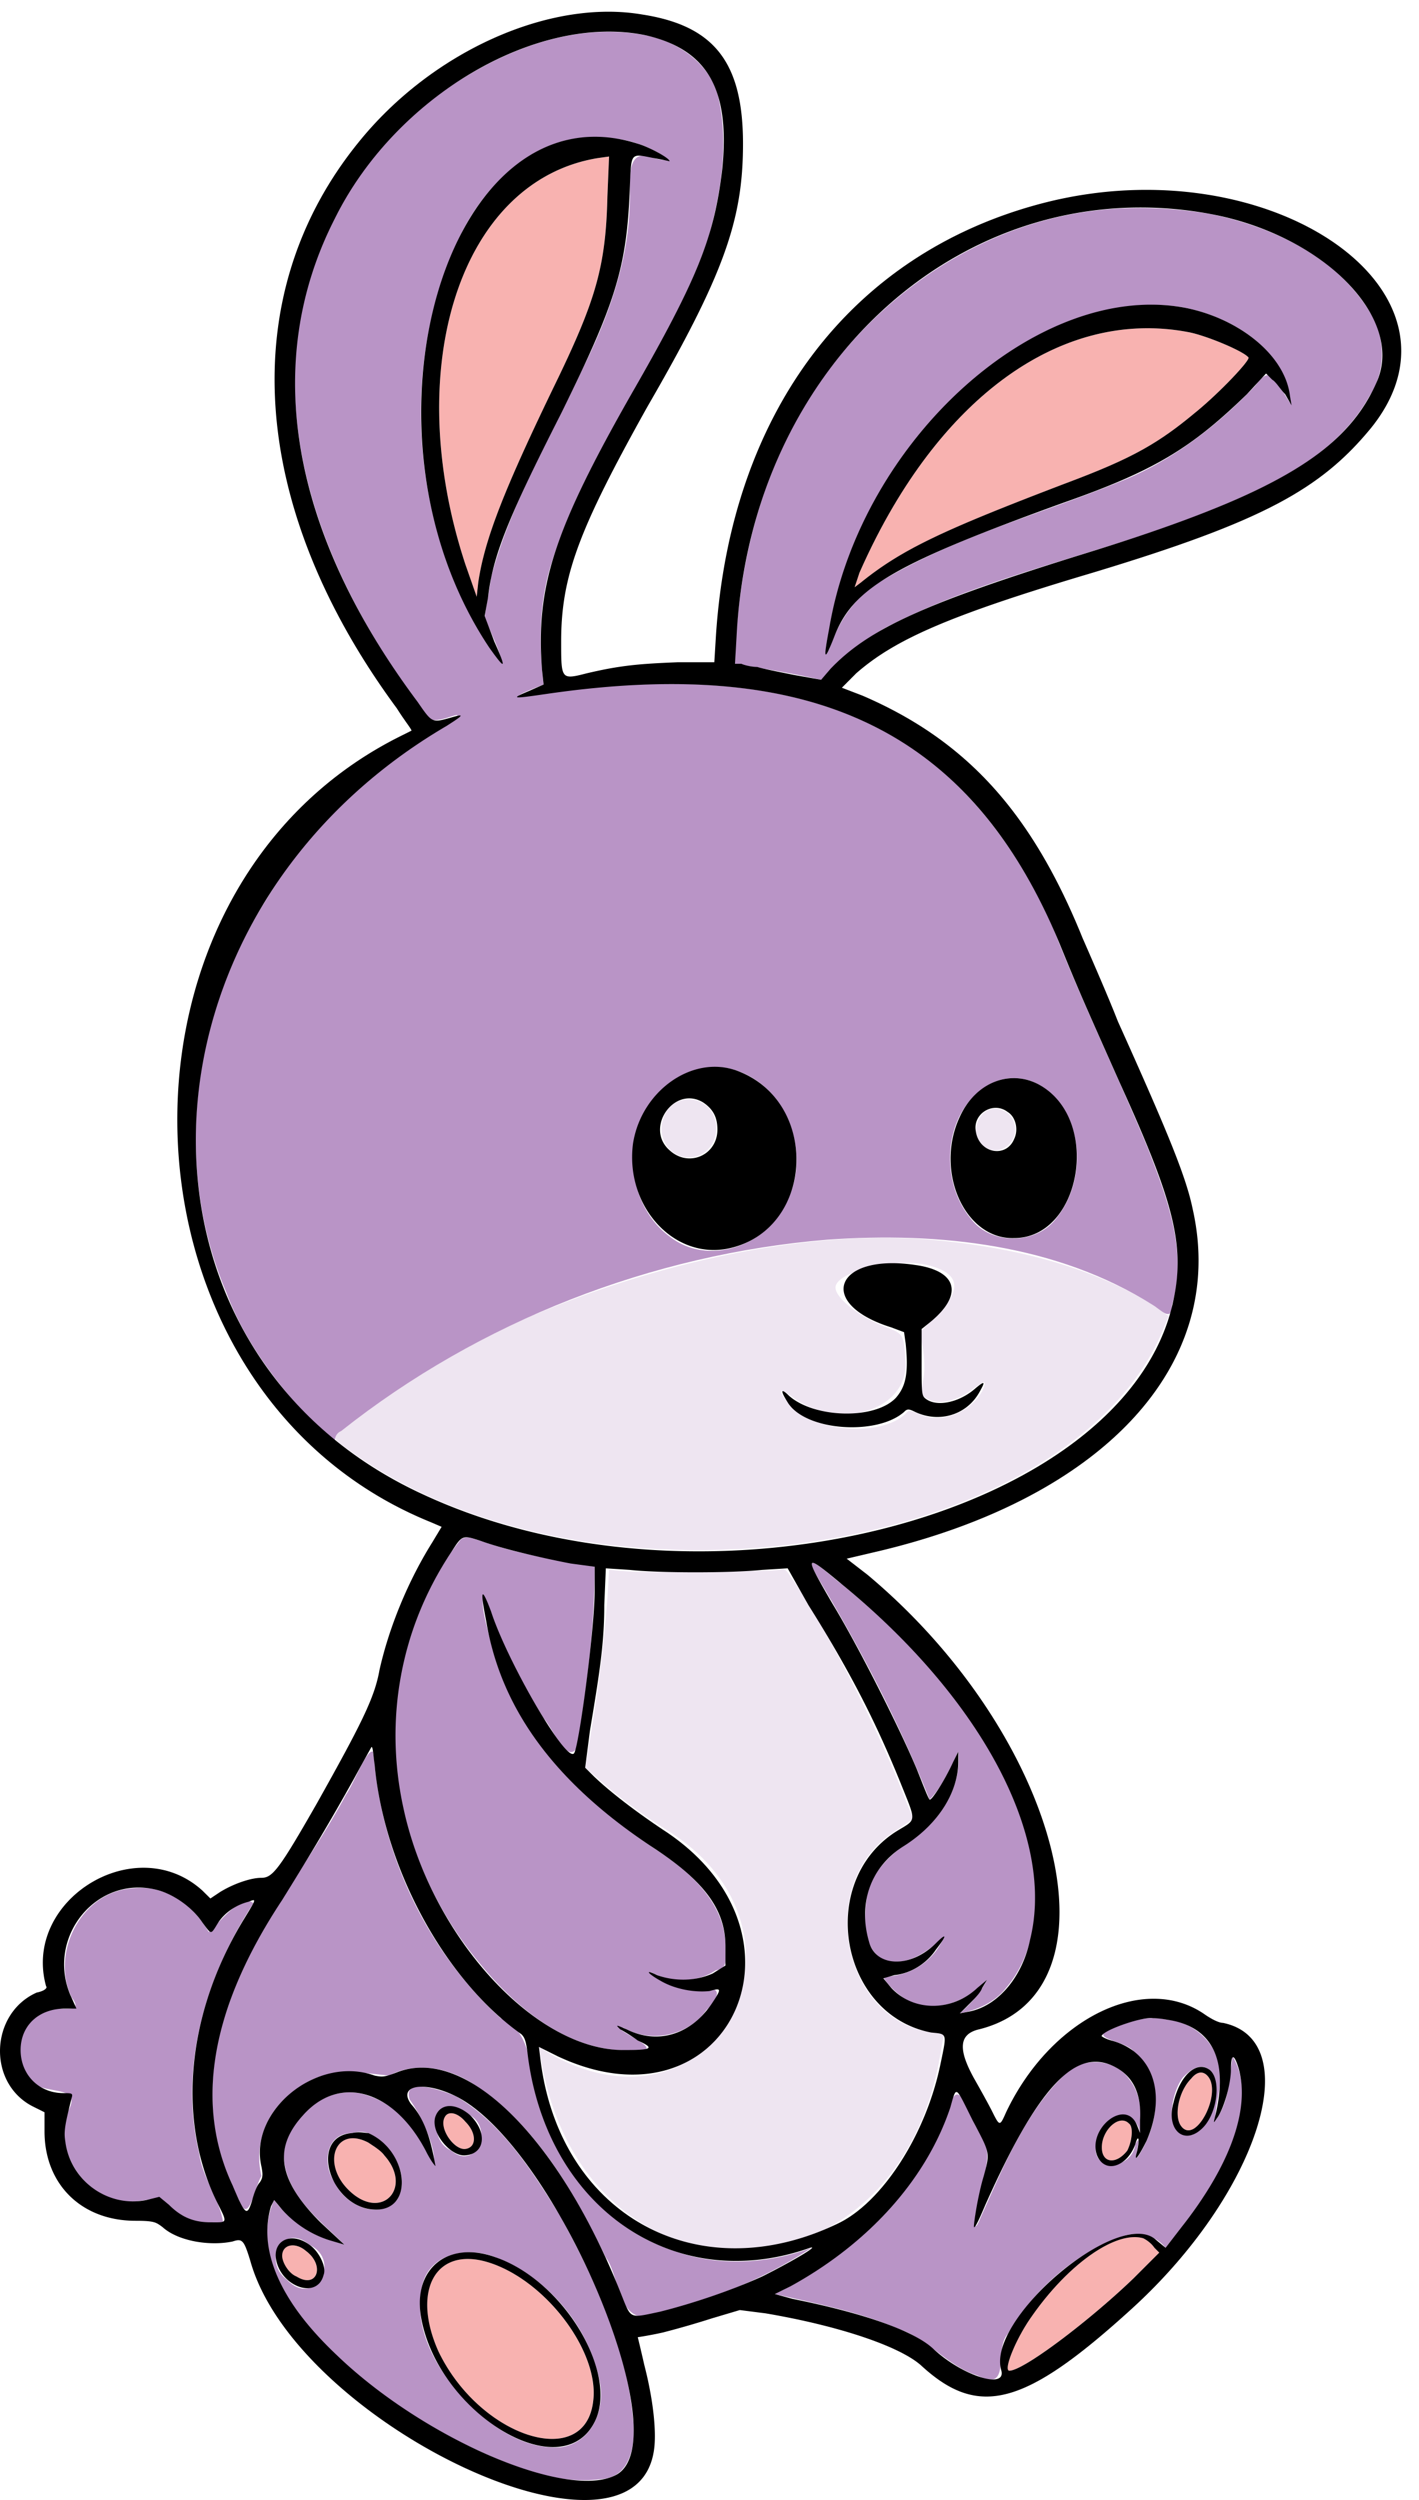 <svg xmlns="http://www.w3.org/2000/svg" width="67pt" height="118pt" viewBox="0 -118 67 118"><g id="page1" fill-rule="evenodd"><path fill="#eee5f1" d="M33.125-65.965c.977.531.902 2.035-.078 2.488-1.129.45-2.106-.605-1.73-1.734.226-.754 1.054-1.129 1.808-.754m14.23.38c.602.226.75 1.054.376 1.503-.528.68-1.583.379-1.657-.45 0-.827.602-1.355 1.282-1.054m-3.464 6.097c4.367.379 7.906 1.433 10.543 3.086l.75.53-.223.524c-4.293 10.77-26.957 14.235-38.477 5.801-.453-.3-.754-.605-.754-.68 6.625-5.87 19.278-10.011 28.16-9.261m-.075 1.207c1.504.375 1.657 1.129.375 2.41l-.754.75.153.828c.074.602.074 1.055 0 1.434-.153.675-.074.75.226.902.528.3 1.43.074 2.184-.527.527-.375.602-.375.375.148-.602 1.055-2.031 1.582-3.012 1.055-.375-.149-.453-.149-.527-.075-.977 1.13-4.14 1.055-5.422-.226-.676-.676-.75-1.055-.074-.527 2.183 1.656 5.422.754 5.422-1.504-.075-1.356-.075-1.43-.903-1.735-1.207-.449-2.41-1.355-2.41-1.879 0-.754 2.86-1.433 4.367-1.054m-6.55 14.605c1.73 2.41 4.367 7.606 5.57 10.844l.3.676-.902.605c-3.765 2.406-2.484 8.957 1.809 9.485l.527.078-.152.828c-1.957 12.422-16.941 12.574-18.898.223l-.075-.45.602.375c7.828 4.293 13.101-5.87 5.422-10.617-1.207-.754-2.41-1.656-3.313-2.484l-.527-.453.3-1.805c.376-2.258.602-4.293.75-6.176l.079-1.355.902.074c.98.078 6.778 0 7.153-.074.226-.075.3 0 .453.226"/><path fill="#b994c6" d="M30.488-116.336c1.582.301 3.164 1.43 3.465 3.09.45 2.18.074 4.441-.527 6.551-1.883 5.418-5.797 9.937-7.457 15.507-.524 1.81-.524 3.692-.301 5.497-.375.152-1.805.68-.828.527 5.195-.75 10.844-1.055 15.812 1.129 4.22 1.808 7.305 5.722 9.114 9.941 1.351 3.461 3.011 6.852 4.441 10.313.902 2.336 1.883 4.894 1.129 7.379 0 .832-.527.226-.902 0-4.52-2.86-10.09-3.461-15.364-3.086-8.28.68-16.414 3.84-22.964 9.035-.528.226-.075.906-.676.3-1.957-2.03-3.766-4.214-4.746-6.85-2.559-6.024-1.579-13.103 1.882-18.524 2.184-3.614 5.348-6.473 8.961-8.582.453-.528-1.355.68-1.504-.301-3.464-4.594-6.25-10.164-6.101-16.113.152-5.043 2.637-9.938 6.703-12.95 2.785-2.035 6.324-3.539 9.863-2.863m-.375 5.121c.602.149 2.184 1.055.75.676-1.43-.602-1.054 1.281-1.129 2.184-.074 2.789-1.054 5.421-2.257 7.832-1.508 3.238-3.387 6.324-4.293 9.789-.075.601-.227 1.277-.301 1.882.3.754.68 1.43.828 2.184-1.355-1.656-2.258-3.691-2.938-5.8-1.43-4.743-1.203-10.087 1.055-14.606 1.207-2.332 3.465-4.52 6.25-4.442.68 0 1.43.075 2.035.301m27.032 3.313c2.933.601 6.023 2.035 7.601 4.742.68 1.133.68 2.711-.074 3.84-1.582 2.863-4.668 4.218-7.527 5.422-5.047 2.035-10.47 3.011-15.286 5.496-1.207.68-2.183 1.508-3.09 2.488-1.355-.305-2.71-.527-4.066-.754.078-3.84.906-7.758 2.711-11.144 2.79-5.348 8.133-9.489 14.23-10.243 1.81-.222 3.692-.148 5.5.153m-1.133 4.441c2.183.453 4.52 1.883 4.894 4.219.227.828-.449-.602-.675-.754-.38-.602-.68-.152-.981.227-1.805 1.882-3.914 3.538-6.398 4.515-3.692 1.508-7.68 2.563-11.22 4.668-1.206.68-2.034 1.883-2.484 3.238-.379.528.075-1.054.075-1.355 1.129-5.645 4.82-10.84 9.937-13.551 2.11-1.055 4.52-1.656 6.852-1.207m-21.23 35.992c2.484.828 3.538 4.067 2.331 6.25-.902 2.032-3.687 3.012-5.496 1.582-2.258-1.656-2.332-5.496-.074-7.152.902-.754 2.184-1.055 3.238-.68m14.304.68c2.11 1.277 2.258 4.441.828 6.246-.902 1.281-3.086 1.355-4.066.078-1.582-1.883-1.278-5.273.98-6.402.754-.375 1.582-.301 2.258.078m-26.35 21.531c1.73.606 3.54.906 5.344 1.207 0 2.86-.375 5.723-.828 8.508-.453.902-1.203-.98-1.582-1.355-1.129-1.809-2.105-3.692-2.785-5.723-.301.152.226 1.809.379 2.484 1.129 4.14 4.441 7.305 7.902 9.563 1.582 1.055 3.164 2.558 3.09 4.594 0 .375.148.902-.453.976-.903.606-2.11.606-3.086.078.375.528 1.504.903 2.332.903 1.129-.375.906.375.3.902-.828 1.207-2.632 1.582-3.913.828-.903-.074 2.257 1.133.601 1.055-2.933.226-5.496-1.805-7.3-3.989-3.391-3.992-4.973-9.562-3.618-14.609.527-1.957 1.356-3.914 2.637-5.496.3-.227.676 0 .98.074m17.016 2.035c3.766 3.086 7.152 6.926 8.66 11.594.676 2.41.828 5.422-.906 7.457-.527.676-1.356 1.05-2.184 1.203.528-.453.98-.98 1.282-1.582-.903.98-2.336 1.582-3.614 1.055-.453-.227-1.129-.828-1.281-1.207 1.281 0 2.41-.75 2.863-1.879-.754.676-1.808 1.504-2.937 1.055-.98-.68-.828-2.11-.68-3.09.3-1.281 1.434-2.106 2.41-2.785 1.207-.903 2.035-2.41 1.883-3.914-.375.75-.754 1.656-1.355 2.257-1.43-3.613-3.239-7.078-5.27-10.464-.98-1.657.75.074 1.129.3m-22.062 8.508c.453 4.516 2.558 8.883 5.949 11.973 1.203.527 1.355 1.73 1.504 2.937.68 3.535 3.164 6.926 6.703 8.055 2.11.754 4.441.602 6.476-.152-2.41 1.582-5.273 2.71-8.132 3.238-1.055-.3-.981-1.957-1.582-2.785-1.504-3.086-3.313-6.25-6.176-8.133-1.203-.828-2.785-1.129-4.063-.45-1.433-.152-3.09-.452-4.367.677-1.355.828-2.035 2.484-1.656 4.066-.305.453-.606 2.41-1.055 1.129-1.582-2.785-1.582-6.176-.527-9.11 1.203-3.69 3.765-6.628 5.57-10.015.379-.528.98-2.184 1.281-2.031 0 .148.075.375.075.601m-10.165 5.95c1.055.3 1.809 1.05 2.332 1.956.454-.375 1.582-1.882 2.11-1.355-2.258 3.46-3.54 7.754-2.559 11.82.149 1.13.977 2.184 1.13 3.239-1.13.226-2.184-.301-2.938-1.13-.676 0-1.356.301-2.032.075-1.808-.375-3.011-2.485-2.336-4.215.754-1.43-1.656-.527-1.957-1.734-.828-1.13-.074-2.934 1.356-3.086.527 0 1.281.152.754-.528-.98-2.03.375-4.816 2.633-5.12.527-.075 1.054-.075 1.507.077m47.586 6.097c1.207.074 2.41 1.129 2.485 2.41.152.676-.375 2.184-.149 2.258.602-.828.602-1.957.75-2.937.828 1.355.38 3.09-.148 4.519-.754 1.656-1.883 3.086-3.012 4.516-.527-.676-1.508-.828-2.258-.45-2.183.829-3.992 2.485-5.195 4.516-.68.754.223 2.785-1.434 1.961-1.43-.453-2.332-1.734-3.687-2.187-1.883-.825-3.918-1.204-5.875-1.657 3.766-1.879 7.152-5.043 8.36-9.183.452-.903.902 1.054 1.28 1.504.829 1.054.075 2.335-.078 3.539-.148.453-.226 1.507.153.527 1.054-2.332 2.031-4.82 3.914-6.7.828-.905 2.41-.827 3.086.15.605.753.605 1.655.527 2.562-.223-1.356-1.957-.754-2.031.375-.453 1.504 1.656 1.43 1.809.152.449-.828-.305 1.43.3.3.828-1.433 1.055-3.538-.379-4.667-.3-.527-2.332-.606-.976-1.133.828-.3 1.656-.602 2.558-.375m1.957 2.332c.754.906.227 2.563-.75 3.09-1.433.226-1.054-1.957-.453-2.711.301-.3.754-.68 1.203-.379m-35.539 1.281c2.184 1.282 3.614 3.54 4.97 5.723 1.581 2.938 3.089 6.102 3.39 9.488.148 1.13-.078 2.785-1.508 2.86-2.332.3-4.516-.75-6.625-1.73-3.16-1.657-6.25-3.84-8.207-6.927-.828-1.355-1.281-3.011-.602-4.52.754 1.056 2.032 1.735 3.313 2.11-1.207-1.207-2.785-2.336-2.863-4.219.152-1.882 2.183-3.535 4.066-2.785 1.508.528 2.336 1.883 3.012 3.164.152-.601-.528-2.183-1.13-3.011-.374-1.13 1.657-.38 2.184-.153m.68.903c1.129.68.223 2.636-.906 1.66-1.203-.527-.75-2.863.68-1.809l.074.074zm-4.82.832c1.129.527 2.031 2.03 1.355 3.16-.902.98-2.484.226-2.937-.828-.602-.828-.45-2.332.828-2.332.226-.078.527-.078.754 0m-2.785 5.27c1.582.753.226 3.01-1.055 1.656-1.203-.903-.152-2.711 1.055-1.657m8.808.6c2.485.981 4.367 3.24 4.895 5.798.3 1.28-.301 2.937-1.809 3.164-1.957.152-3.762-1.282-4.969-2.711-1.129-1.356-2.03-3.164-1.582-4.969.38-1.508 2.184-1.809 3.465-1.281"/><path fill="#f8b2b0" d="M28.68-108.73c-.075 3.238-.524 4.82-2.332 8.582-2.563 5.273-3.465 7.605-3.766 9.64l-.074.676-.527-1.504c-3.087-9.34-.227-18.148 6.25-19.203l.527-.074zm27.41 6.402c.828.148 2.633.902 2.86 1.203.073.148-1.43 1.73-2.56 2.637-1.808 1.504-3.09 2.183-6.1 3.312-5.72 2.184-7.68 3.086-9.638 4.668l-.3.227.226-.68c3.613-8.207 9.488-12.5 15.512-11.367m.976 82.371c.602.828-.601 3.164-1.277 2.336-.379-.453-.152-1.66.45-2.262.3-.375.605-.375.827-.074m-35.085 2.11c.527.527.527 1.203 0 1.277-.528.078-1.282-.977-.981-1.504.152-.301.602-.227.98.226m31.32.074c.226.152.152.828-.074 1.28-.528.677-1.204.602-1.204-.152 0-.828.829-1.582 1.278-1.128m-35.914.902c.226.152.601.379.754.601 1.355 1.508-.075 3.09-1.582 1.735-1.43-1.281-.754-3.164.828-2.336m36.594 4.52c.152.074.374.226.527.449l.226.226-1.207 1.207c-2.03 1.957-5.195 4.367-5.87 4.367-.301 0 .3-1.507 1.054-2.562 1.73-2.484 3.988-4.066 5.27-3.688m-39.532.601c.906.676.528 1.809-.449 1.203-.379-.148-.68-.676-.68-.976 0-.528.602-.68 1.13-.227m8.586.527c2.711.829 5.27 4.215 4.969 6.551-.375 3.313-5.348 1.73-7.305-2.336-1.281-2.86-.148-4.969 2.336-4.215"/><path d="M30.336-117.313c3.39.528 4.746 2.258 4.746 6.098 0 3.613-.906 6.176-4.52 12.422-3.238 5.8-4.066 7.984-4.066 11.07 0 1.809 0 1.809 1.207 1.504 1.582-.375 2.485-.449 4.29-.523h1.734l.074-1.207c.68-10.617 6.402-18.145 15.511-20.481 10.618-2.711 20.63 4.141 15.434 10.618-2.406 2.937-5.195 4.44-13.176 6.851-6.851 2.035-9.336 3.164-11.144 4.742l-.676.68.977.375c4.894 2.11 7.984 5.496 10.39 11.445.528 1.203 1.281 2.938 1.66 3.918 2.407 5.344 3.235 7.38 3.54 8.883 1.656 7.379-4.294 13.703-15.063 16.188l-1.277.3.976.754c9.188 7.68 12.2 19.727 5.274 21.461-.98.227-.98.977-.227 2.332.3.527.676 1.207.828 1.508.375.754.375.754.676.074 2.11-4.441 6.55-6.625 9.414-4.594.227.153.602.375.828.375 3.988.832 1.656 8.06-4.293 13.48-5.043 4.595-7.226 5.196-9.937 2.712-.98-.902-3.84-1.883-7.38-2.484l-1.206-.153-1.278.38a43 43 0 0 1-2.336.675c-.675.152-1.203.226-1.203.226s.149.602.301 1.282c.45 1.73.602 3.312.45 4.14-1.055 6.172-16.942-1.433-19.048-9.035-.3-.98-.379-1.055-.828-.906-1.054.226-2.562 0-3.312-.676-.305-.226-.38-.3-1.281-.3-2.563 0-4.293-1.735-4.293-4.22v-.902l-.602-.3c-2.11-1.13-1.957-4.368.227-5.348.375-.074.527-.223.449-.301-1.13-4.066 4.219-7.379 7.379-4.516l.379.375.449-.3c.605-.375 1.433-.676 1.96-.676.524 0 .829-.38 2.634-3.54 2.109-3.765 2.71-4.972 2.937-6.25.453-2.034 1.355-4.218 2.484-6.023l.454-.754-.528-.226c-15.21-6.176-16.113-29.668-1.508-37.047l.602-.3c.078 0-.3-.45-.676-1.052-7.004-9.488-7.68-19.504-1.808-26.73 3.464-4.293 9.035-6.777 13.402-6.024m.152.977c2.938.68 3.992 2.563 3.614 6.324-.375 3.164-1.13 5.121-4.293 10.618-3.688 6.476-4.516 9.113-4.215 13.027l.074.676-.676.3c-.902.38-.828.38.754.153C38.543-87.121 46-83.43 50.141-73.191c.828 2.035 1.203 2.859 2.71 6.25 2.633 5.797 3.16 7.832 2.485 10.617-2.484 10.015-22.137 14.984-35.313 8.883-14.835-6.778-14.23-27.332 1.055-36.29.828-.527.902-.605.149-.378-.829.226-.829.226-1.504-.754-6.024-8.055-7.38-16.035-3.918-22.813 2.863-5.797 9.562-9.715 14.683-8.66m-.375 5.121c.528.149 1.504.676 1.504.828 0 0-.3-.074-.754-.152-1.129-.223-1.054-.301-1.129 1.508-.148 3.687-.675 5.343-3.238 10.543-2.484 4.89-3.234 6.699-3.46 8.73l-.153.832.453 1.203c.602 1.356.527 1.356-.227.301-6.851-10.238-1.957-26.652 7.004-23.793m-1.433 2.485c-.075 3.238-.524 4.82-2.332 8.582-2.563 5.273-3.465 7.605-3.766 9.64l-.074.676-.527-1.504c-3.087-9.34-.227-18.148 6.25-19.203l.527-.074zm28.465.828c5.27.98 9.109 4.82 7.902 7.832-1.43 3.386-4.816 5.418-13.852 8.207-7.53 2.332-10.164 3.539-11.972 5.422l-.453.527-1.278-.227c-.754-.152-1.508-.3-1.734-.378-.227 0-.602-.075-.75-.149h-.305l.078-1.355c.676-12.875 10.918-21.989 22.364-19.879m-1.133 4.441c2.562.527 4.668 2.262 4.894 4.14l.078.454-.304-.527c-.223-.227-.45-.602-.602-.676l-.3-.301-.903.977c-2.637 2.558-4.367 3.613-8.66 5.12-7.906 2.86-9.863 3.993-10.766 6.176-.527 1.356-.601 1.356-.3-.226 1.503-8.961 9.937-16.492 16.863-15.137m.078 1.133c.828.148 2.633.902 2.86 1.203.073.148-1.43 1.73-2.56 2.637-1.808 1.504-3.09 2.183-6.1 3.312-5.72 2.184-7.68 3.086-9.638 4.668l-.3.227.226-.68c3.613-8.207 9.488-12.5 15.512-11.367m-21.31 34.86c3.914 1.429 3.688 7.378-.226 8.359-2.637.675-5.047-1.883-4.668-4.895.375-2.484 2.785-4.219 4.894-3.465m14.305.679c2.937 1.656 1.957 7.227-1.203 7.227-2.336.074-3.766-3.165-2.563-5.723.754-1.656 2.41-2.258 3.766-1.504m-15.887.824c.453.305.676.68.676 1.281 0 1.207-1.355 1.809-2.258.98-1.203-1.054.227-3.085 1.582-2.26m14.383.453c.375.227.523.828.3 1.281-.378.903-1.655.676-1.808-.375-.152-.828.828-1.433 1.508-.906m-4.293 7.23c1.957.301 2.184 1.43.602 2.712l-.375.3v1.579c0 1.507 0 1.582.222 1.734.528.375 1.582.148 2.336-.527.453-.375.453-.301.153.226-.606 1.051-1.883 1.43-3.012.903-.305-.153-.38-.153-.528 0-1.28 1.128-4.667.902-5.496-.454-.379-.601-.304-.675.075-.3 1.203 1.054 4.066 1.129 5.043.078.453-.528.601-1.133.453-2.563l-.075-.527-.605-.227c-3.613-1.129-2.633-3.539 1.207-2.933M22.734-45.257c1.051.38 3.012.828 4.215 1.055l1.13.152v1.13c0 1.808-.755 7.452-.977 7.679-.38.453-3.165-4.367-3.918-6.703q-.677-1.804-.227.453c.68 4.14 3.238 7.605 7.758 10.617 2.558 1.656 3.539 3.012 3.539 4.742v.906l-.602.375c-.828.375-1.808.375-2.636.075-.602-.301-.453-.075.226.3.676.38 1.582.528 2.258.454.527-.149.602-.149.152.527-.98 1.508-2.562 2.031-4.066 1.281-.527-.226-.527-.226-.3 0 .148.074.523.3.827.527.828.375.676.45-.68.45-4.214 0-9.109-5.422-10.39-11.446-.902-4.14-.148-8.43 2.258-12.047.527-.828.527-.828 1.433-.527m17.016 2.035c6.625 5.422 10.09 11.973 8.883 16.79-.375 1.808-1.578 3.163-2.934 3.39l-.379.074.453-.453c.227-.226.528-.527.602-.75l.227-.379-.454.38c-1.203 1.128-3.011 1.128-4.066 0l-.375-.454.527-.152c.754-.075 1.504-.528 1.957-1.203.528-.68.528-.829 0-.301-1.203 1.203-2.859 1.129-3.16-.075-.527-1.808.075-3.542 1.657-4.519 1.656-1.055 2.558-2.559 2.558-3.992v-.45l-.227.45c-.449.98-1.054 1.883-1.128 1.808s-.301-.675-.602-1.43c-.754-1.808-2.71-5.722-3.992-7.831-1.356-2.332-1.356-2.41.453-.903m-1.582.977c2.035 3.238 3.238 5.648 4.367 8.434.754 1.882.754 1.656-.226 2.261-3.766 2.406-2.633 8.656 1.656 9.485.754.078.754 0 .453 1.43-.68 3.39-2.785 6.628-4.895 7.605-6.625 3.164-13.101-.45-14.004-7.754l-.074-.602.903.45c8.054 3.765 12.5-5.797 4.968-10.692-1.582-1.055-2.785-2.031-3.386-2.637l-.301-.3.223-1.73c.453-2.712.68-4.142.68-5.95l.073-1.73 1.13.074c1.43.152 4.746.152 6.25 0l1.206-.075zm-20.48 7.531C18.14-29.82 21-24.55 24.613-21.988c.153.148.227.3.305.976.902 7.23 6.926 11.371 13.324 9.11.528-.149-1.05.754-2.258 1.355-1.504.68-3.312 1.281-4.82 1.66-1.43.301-1.355.375-1.805-.754-2.937-7.457-7.379-11.824-10.617-10.543-.601.227-.676.227-1.055.153-2.71-.98-5.949 1.656-5.343 4.289.074.379.074.527-.078.754-.149.152-.301.601-.375.902-.227.68-.301.68-.903-.75-1.808-3.84-1.054-8.36 2.332-13.48 1.356-2.184 2.258-3.688 3.39-5.723.45-.828.83-1.504.83-1.504.073 0 .073.3.148.828m-10.165 5.95c.754.226 1.582.828 2.032 1.503.453.602.379.602.754 0 .3-.453.828-.828 1.43-.976.378-.153.378-.153-.223.828-2.711 4.441-3.164 9.484-1.282 13.324.528 1.055.528.98-.3.98-.754 0-1.356-.226-1.957-.828l-.454-.375-.601.149c-1.809.379-3.617-.902-3.84-2.785-.078-.453 0-.828.3-2.032.075-.226 0-.226-.378-.226-1.203 0-2.031-.906-2.031-2.035s.828-1.957 2.109-1.957h.527l-.304-.676c-1.13-2.79 1.36-5.723 4.218-4.895m47.586 6.097c2.11.3 2.938 1.883 2.258 4.594-.074.3-.074.3.078.074.301-.375.676-1.582.676-2.336 0-.75.152-.75.375 0 .527 1.961-.45 4.594-2.707 7.457l-.754.977-.453-.375c-1.73-1.582-8.055 3.765-7.3 6.175.222.903-1.884.227-3.239-1.054-.906-.828-3.238-1.657-6.629-2.336l-.828-.227.754-.375c3.691-2.031 6.398-5.047 7.531-8.433.3-1.055.223-1.055 1.05.601.833 1.582.833 1.508.528 2.637-.3.98-.527 2.559-.449 2.41.074 0 .3-.527.527-1.055 2.485-5.57 4.29-7.53 6.172-6.476q1.244.68 1.13 2.484v.606l-.15-.38c-.527-1.277-2.335.153-1.882 1.43.375.907 1.43.528 1.809-.523.148-.527.222-.227.074.375-.153.527.074.227.453-.527.976-2.258.3-4.215-1.66-4.742-.301-.079-.524-.227-.45-.227.149-.3 1.957-.906 2.41-.828 0 0 .301 0 .676.074m1.957 2.332c.602.379.453 1.961-.222 2.715-.907.976-1.809.148-1.434-1.133.3-1.277 1.055-1.957 1.656-1.582m0 .379c.602.828-.601 3.164-1.277 2.336-.379-.453-.152-1.66.45-2.262.3-.375.605-.375.827-.074m-35.539.902C26.195-16.719 32.07-2.94 29.133-1.207c-2.258 1.277-9.11-1.656-13.25-5.648-2.711-2.563-3.692-4.97-3.09-7.004l.152-.301.375.453a5.05 5.05 0 0 0 2.184 1.43l.754.226-1.13-1.054c-1.956-1.957-2.26-3.465-.827-5.047 1.73-1.957 4.293-1.203 5.797 1.66.3.601.527.828.453.676-.227-1.282-.528-2.184-1.133-2.86-.676-.906.605-1.129 2.11-.379m.68.903c.828.832.676 1.808-.227 1.883-.68.078-1.656-1.051-1.43-1.805.223-.68.977-.68 1.657-.078m-.227.304c.528.528.528 1.203 0 1.278-.527.078-1.28-.977-.98-1.504.152-.301.602-.227.98.226m31.32.075c.227.152.153.828-.073 1.28-.528.677-1.204.602-1.204-.152 0-.828.829-1.582 1.278-1.128m-35.913.453c1.883.828 2.183 3.613.375 3.613-2.184 0-3.235-3.465-1.13-3.613.302-.078.602 0 .755 0m0 .449c.226.152.601.379.754.601 1.355 1.508-.075 3.09-1.582 1.735-1.43-1.281-.754-3.164.828-2.336m36.594 4.52c.152.074.374.226.527.449l.226.226-1.207 1.207c-2.03 1.957-5.195 4.367-5.87 4.367-.301 0 .3-1.507 1.054-2.562 1.73-2.484 3.988-4.066 5.27-3.688m-39.38.3c.45.301.829 1.055.676 1.43-.3 1.203-2.105.527-2.257-.828-.075-.828.753-1.203 1.582-.602m-.152.301c.906.676.528 1.809-.449 1.203-.379-.148-.68-.676-.68-.976 0-.528.602-.68 1.13-.227m8.961.3c3.238 1.13 5.797 5.497 4.668 7.755-1.582 3.164-7.453-.45-8.207-4.97-.375-2.257 1.281-3.612 3.54-2.784m-.375.227c2.711.829 5.27 4.215 4.969 6.551-.375 3.313-5.348 1.73-7.305-2.336-1.281-2.86-.148-4.969 2.336-4.215"/></g></svg>